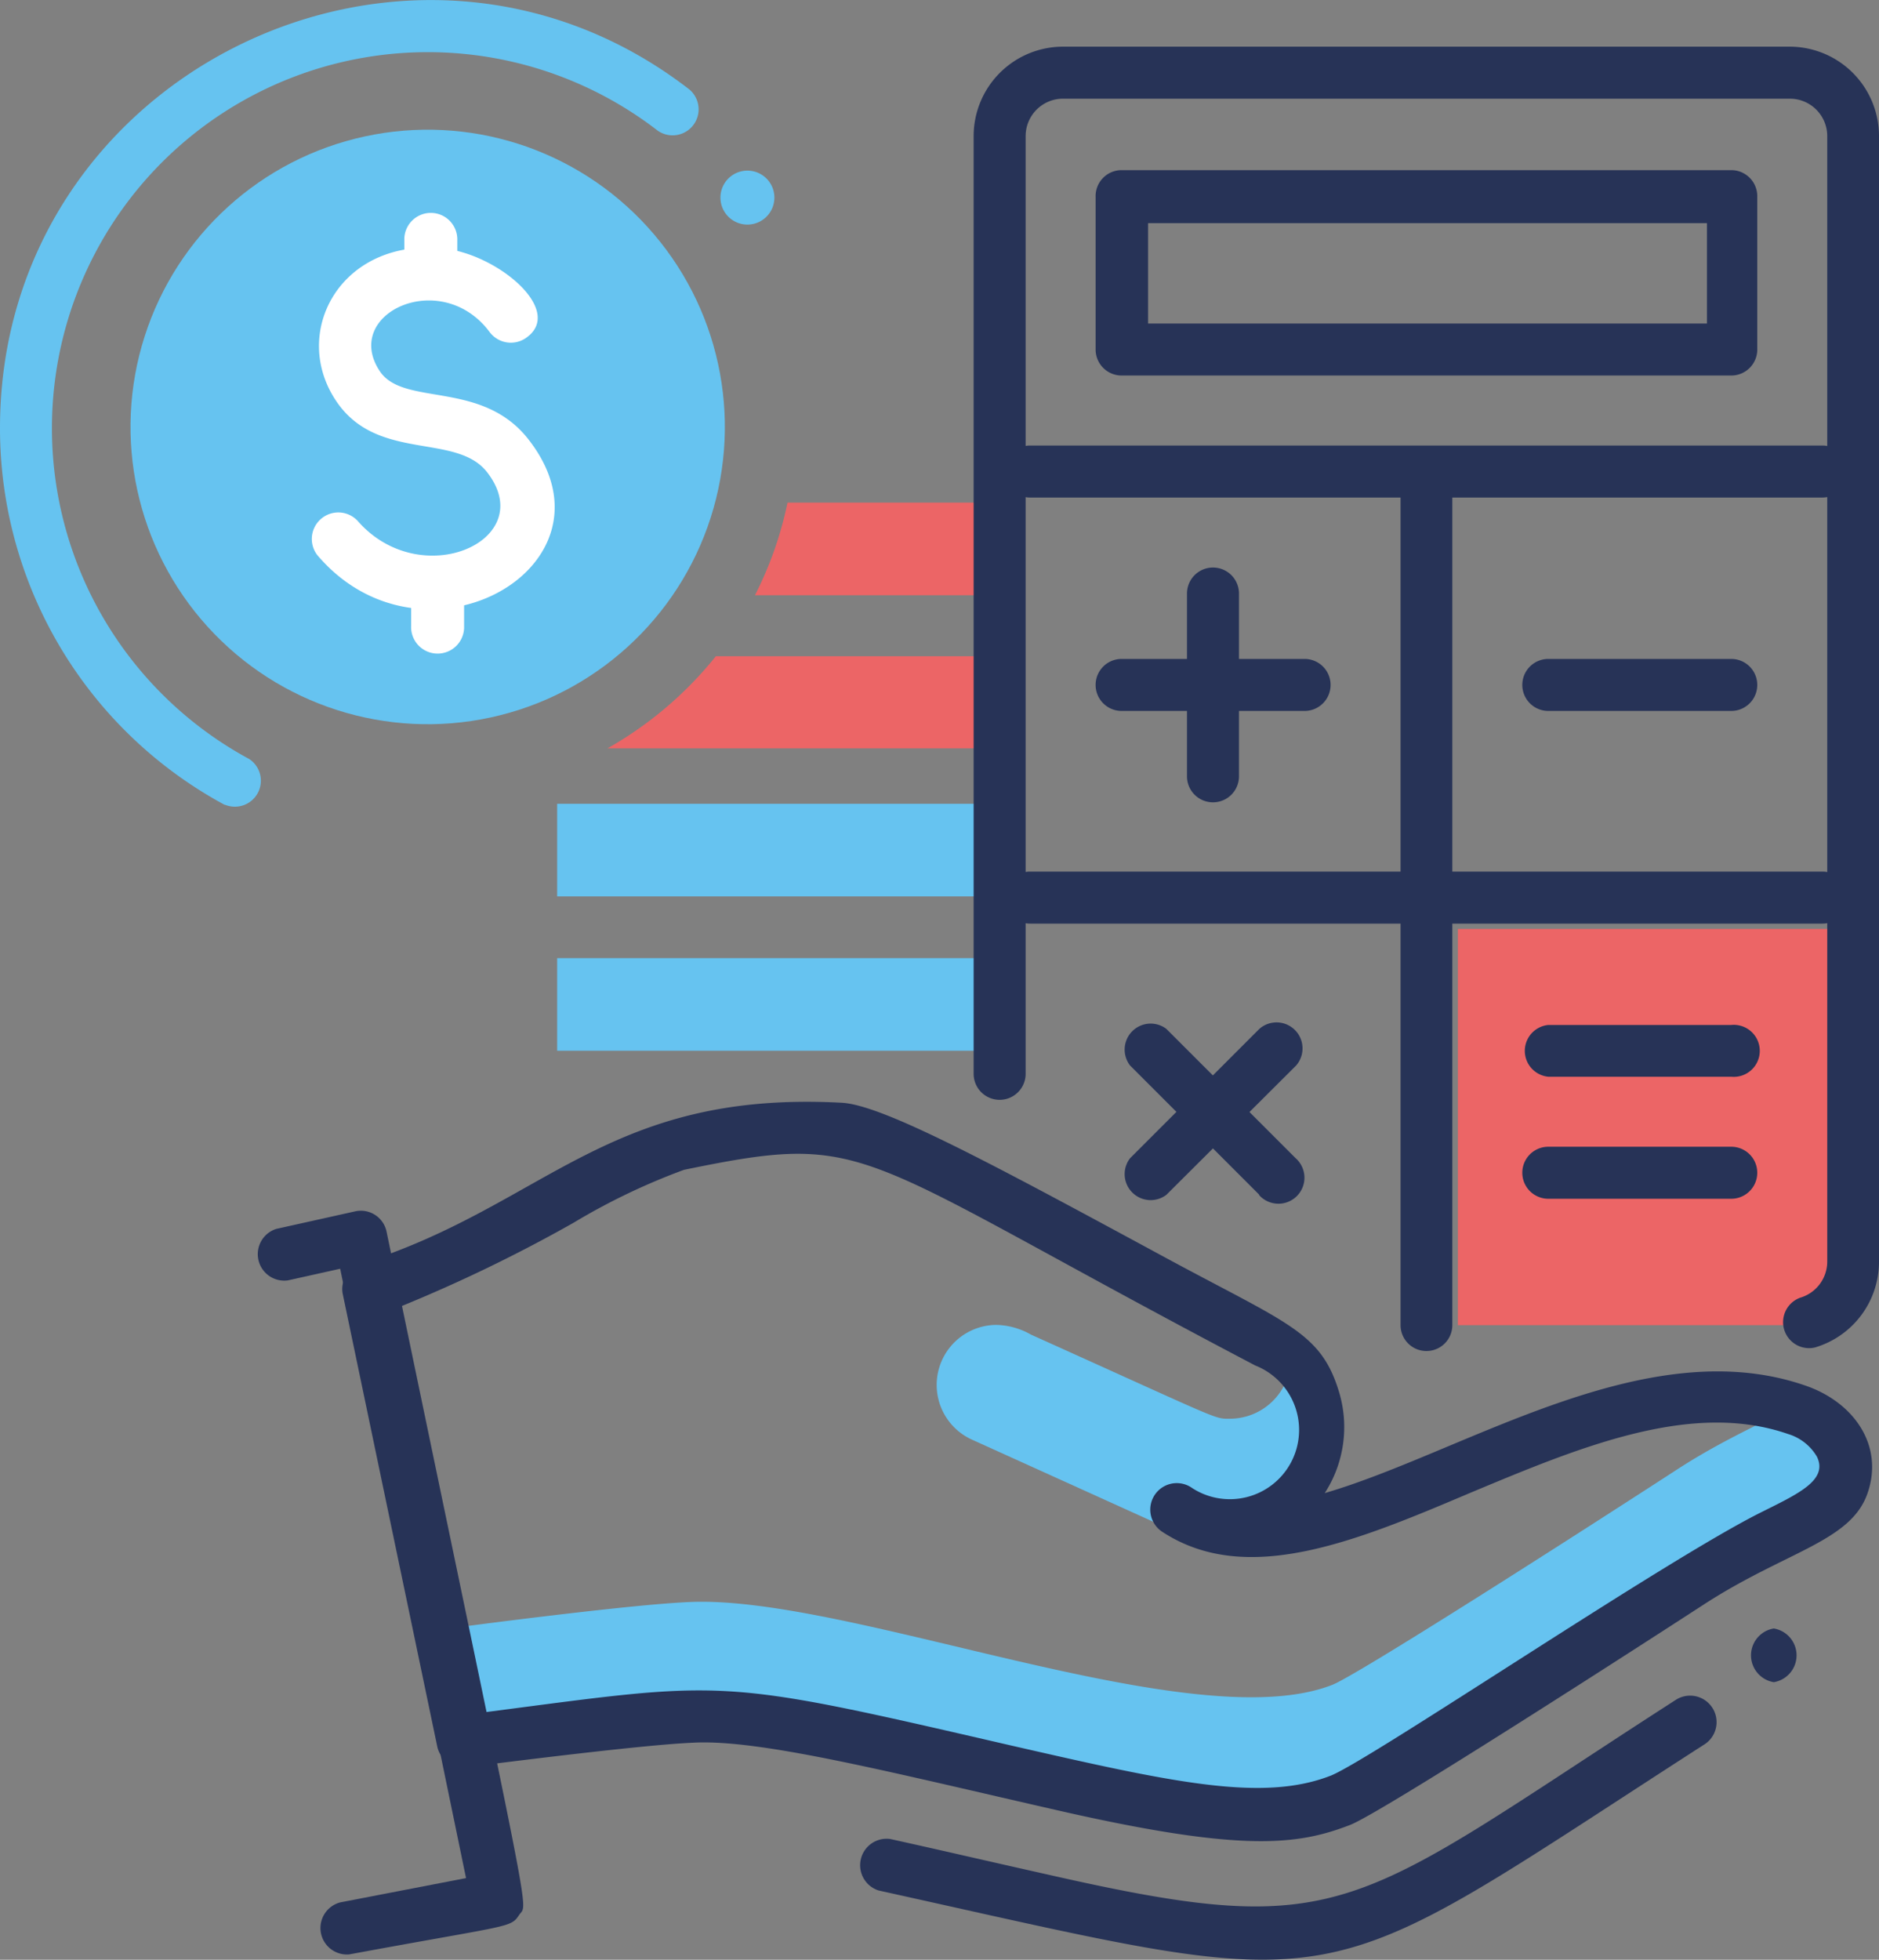 <svg xmlns="http://www.w3.org/2000/svg" viewBox="0 0 77.33 80.63"><rect x="0" y="0" width="77.33" height="80.63" fill="#808080" stroke="none"/><defs><style>.cls-1{fill:#66c3f0;}.cls-2{fill:#ec6566;}.cls-3{fill:#273357;}.cls-4{fill:#fff;}</style></defs><title>Recurso 2</title><g id="Capa_2" data-name="Capa 2"><g id="Ilustraciones"><rect class="cls-1" x="22.93" y="39.42" width="17.43" height="3.81"/><rect class="cls-1" x="22.93" y="33.07" width="17.43" height="3.81"/><path class="cls-2" d="M32.41,20.68a15.13,15.13,0,0,1-1.34,3.81h9.29V20.68Z"/><path class="cls-2" d="M29.46,27A15.44,15.44,0,0,1,25,30.79H40.36V27Z"/><path class="cls-1" d="M30.76,9.24a1.11,1.11,0,0,1,0-2.22A1.11,1.11,0,0,1,30.76,9.24Z"/><path class="cls-3" d="M73,69.21A1.12,1.12,0,0,1,73,67,1.12,1.12,0,0,1,73,69.21Z"/><path class="cls-2" d="M76.27,38.22V51.91a2.61,2.61,0,0,1-2.61,2.61H60V38.22Z"/><path class="cls-3" d="M74.09,53.39a1.55,1.55,0,0,0,1.11-1.48V5.6a1.54,1.54,0,0,0-1.54-1.54H43.75A1.54,1.54,0,0,0,42.21,5.6V44.18a1.07,1.07,0,0,1-2.14,0V5.6a3.68,3.68,0,0,1,3.68-3.68H73.66A3.68,3.68,0,0,1,77.33,5.6V51.91a3.68,3.68,0,0,1-2.64,3.53A1.07,1.07,0,0,1,74.09,53.39Z"/><path class="cls-3" d="M57.64,54.52V20.29a1.07,1.07,0,0,1,2.13,0V54.52A1.06,1.06,0,1,1,57.64,54.52Z"/><path class="cls-3" d="M75,38H42.39a1.07,1.07,0,0,1,0-2.14H75A1.07,1.07,0,0,1,75,38Z"/><path class="cls-3" d="M75,20.47H42.39a1.07,1.07,0,0,1,0-2.14H75a1.07,1.07,0,0,1,0,2.14Z"/><path class="cls-4" d="M49.92,24.42v0Z"/><path class="cls-3" d="M48.85,31.94V24.42a1.07,1.07,0,0,1,2.14,0v7.52A1.07,1.07,0,0,1,48.85,31.94Z"/><path class="cls-4" d="M46.16,28.18h0Z"/><path class="cls-3" d="M53.69,29.25H46.16a1.07,1.07,0,0,1,0-2.14h7.53a1.07,1.07,0,0,1,0,2.14Z"/><path class="cls-4" d="M52.58,43.08,47.26,48.4Z"/><path class="cls-3" d="M46.51,47.65l5.32-5.32a1.07,1.07,0,0,1,1.51,1.51L48,49.16A1.07,1.07,0,0,1,46.51,47.65Z"/><path class="cls-4" d="M47.26,43.08l5.32,5.32Z"/><path class="cls-3" d="M51.83,49.16l-5.32-5.32A1.07,1.07,0,0,1,48,42.33l5.32,5.32a1.07,1.07,0,1,1-1.51,1.51Z"/><path class="cls-4" d="M63.72,28.18h0Z"/><path class="cls-3" d="M71.25,29.25H63.72a1.07,1.07,0,0,1,0-2.14h7.53a1.07,1.07,0,0,1,0,2.14Z"/><path class="cls-4" d="M63.72,43.23h0Z"/><path class="cls-3" d="M71.25,44.3H63.72a1.07,1.07,0,0,1,0-2.13h7.53a1.07,1.07,0,1,1,0,2.13Z"/><path class="cls-4" d="M63.72,48.25h0Z"/><path class="cls-3" d="M71.25,49.32H63.72a1.07,1.07,0,0,1,0-2.14h7.53a1.07,1.07,0,0,1,0,2.14Z"/><path class="cls-3" d="M71.25,15.45H46.16a1.07,1.07,0,0,1-1.07-1.07V8.11A1.07,1.07,0,0,1,46.16,7H71.25a1.07,1.07,0,0,1,1.07,1.07v6.27A1.07,1.07,0,0,1,71.25,15.45Zm-24-2.14h23V9.18h-23Z"/><path class="cls-1" d="M73.82,57.84c-1.13.65-2.8,1.33-4.74,2.58-4.62,3-13.25,8.51-14.25,8.9-5.75,2.25-19.79-3.68-26.4-3.41-2.41.09-9.28,1-9.28,1l-3-14.49c-.28.12-.56.21-.84.3l3.89,18.46C30.54,69.66,29,69.66,43.8,73c7.42,1.68,9.35,1.24,11,.58,1-.39,9.63-5.91,14.25-8.9,3.23-2.07,5.7-2.57,6.21-4A2.3,2.3,0,0,0,73.82,57.84Z"/><path class="cls-1" d="M40,59.23l9.1,4.12a2.5,2.5,0,0,0,2.87-.61s0,0,0,0a2.51,2.51,0,0,0,.6-1.44,3.82,3.82,0,0,0,.7-5.07,1.7,1.7,0,0,0,.26-.43l-1.1-.5a3.22,3.22,0,0,1,.69.69,2.51,2.51,0,0,1-2.5,2.38c-.67,0-.24.12-8.19-3.46v0A3,3,0,0,0,41,54.51a2.47,2.47,0,0,0-1,4.72Z"/><path class="cls-3" d="M14,78.27l5.18-1L14,52.2l-2.16.48a1.09,1.09,0,0,1-.47-2.12l3.24-.72a1.08,1.08,0,0,1,1.3.84C22,80,21.74,78.23,21.37,78.78s-.3.39-7,1.63A1.09,1.09,0,0,1,14,78.27Z"/><path class="cls-3" d="M36.16,77.78a1.09,1.09,0,0,1,.47-2.12c2,.44,4.1.93,6.56,1.48,12.3,2.79,12.43,1.38,25.82-7.23a1.09,1.09,0,0,1,1.18,1.83C53.61,82.41,56.09,82.18,36.16,77.78Z"/><path class="cls-3" d="M43.78,74.54c-7-1.59-12.47-3-15.27-2.84-2.34.1-9.2,1-9.27,1A1.09,1.09,0,0,1,18,71.88L14.1,53.21A1.09,1.09,0,0,1,14.83,52c7.62-2.4,10.12-7.15,19.81-6.63,1.67.09,6,2.41,13.06,6.23,5.23,2.84,6.63,3.16,7.39,5.61a5,5,0,0,1-.57,4.22c5.73-1.67,13.2-6.71,19.79-4.42h0c2,.69,3.24,2.48,2.54,4.45S73.51,63.82,70.14,66c-2.2,1.43-13.26,8.57-14.57,9.08C53.41,75.92,51.13,76.2,43.78,74.54Zm-2.19-2.73c6.65,1.52,10.36,2.35,13.19,1.24,1.7-.7,13.67-8.81,17.66-10.81,1.54-.77,2.8-1.33,2.34-2.3A2.06,2.06,0,0,0,73.59,59c-4-1.39-8.63.56-13.13,2.44-4.71,2-9.16,3.83-12.6,1.6A1.09,1.09,0,0,1,49,61.18a2.85,2.85,0,1,0,2.66-5c-16.77-8.8-15.68-9.66-23.51-8.05a26.72,26.72,0,0,0-4.55,2.18,62.09,62.09,0,0,1-7.13,3.45L20,70.44C30,69.14,29.42,69,41.59,71.81Z"/><circle class="cls-1" cx="17.6" cy="17.57" r="12.23" transform="translate(-7.24 16.39) rotate(-42.24)"/><path class="cls-4" d="M16.92,25.76l0-.89a1.09,1.09,0,0,1,2.18.08l0,.89A1.09,1.09,0,0,1,16.92,25.76Z"/><path class="cls-4" d="M16.64,10.81l0-1a1.09,1.09,0,0,1,2.18.08l0,1A1.09,1.09,0,0,1,16.64,10.81Z"/><path class="cls-4" d="M13.06,22.84a1.09,1.09,0,0,1,1.65-1.42c2.6,3,7.53.81,5.33-2-1.27-1.62-4.5-.41-6.19-2.9-1.93-2.83.17-6.73,4.38-6.3,2.22.22,5,2.53,3.45,3.66a1.09,1.09,0,0,1-1.53-.22c-2-2.68-6.13-.75-4.5,1.64,1,1.43,4.19.33,6.1,2.78C25.8,23.26,17.45,28,13.06,22.84Z"/><path class="cls-1" d="M9.24,33.11A17.6,17.6,0,0,1,0,17.61C0,3,16.89-5.2,28.37,3.68a1.07,1.07,0,0,1-1.31,1.69,15.47,15.47,0,1,0-16.8,25.86,1.07,1.07,0,0,1-1,1.88Z"/></g></g></svg>